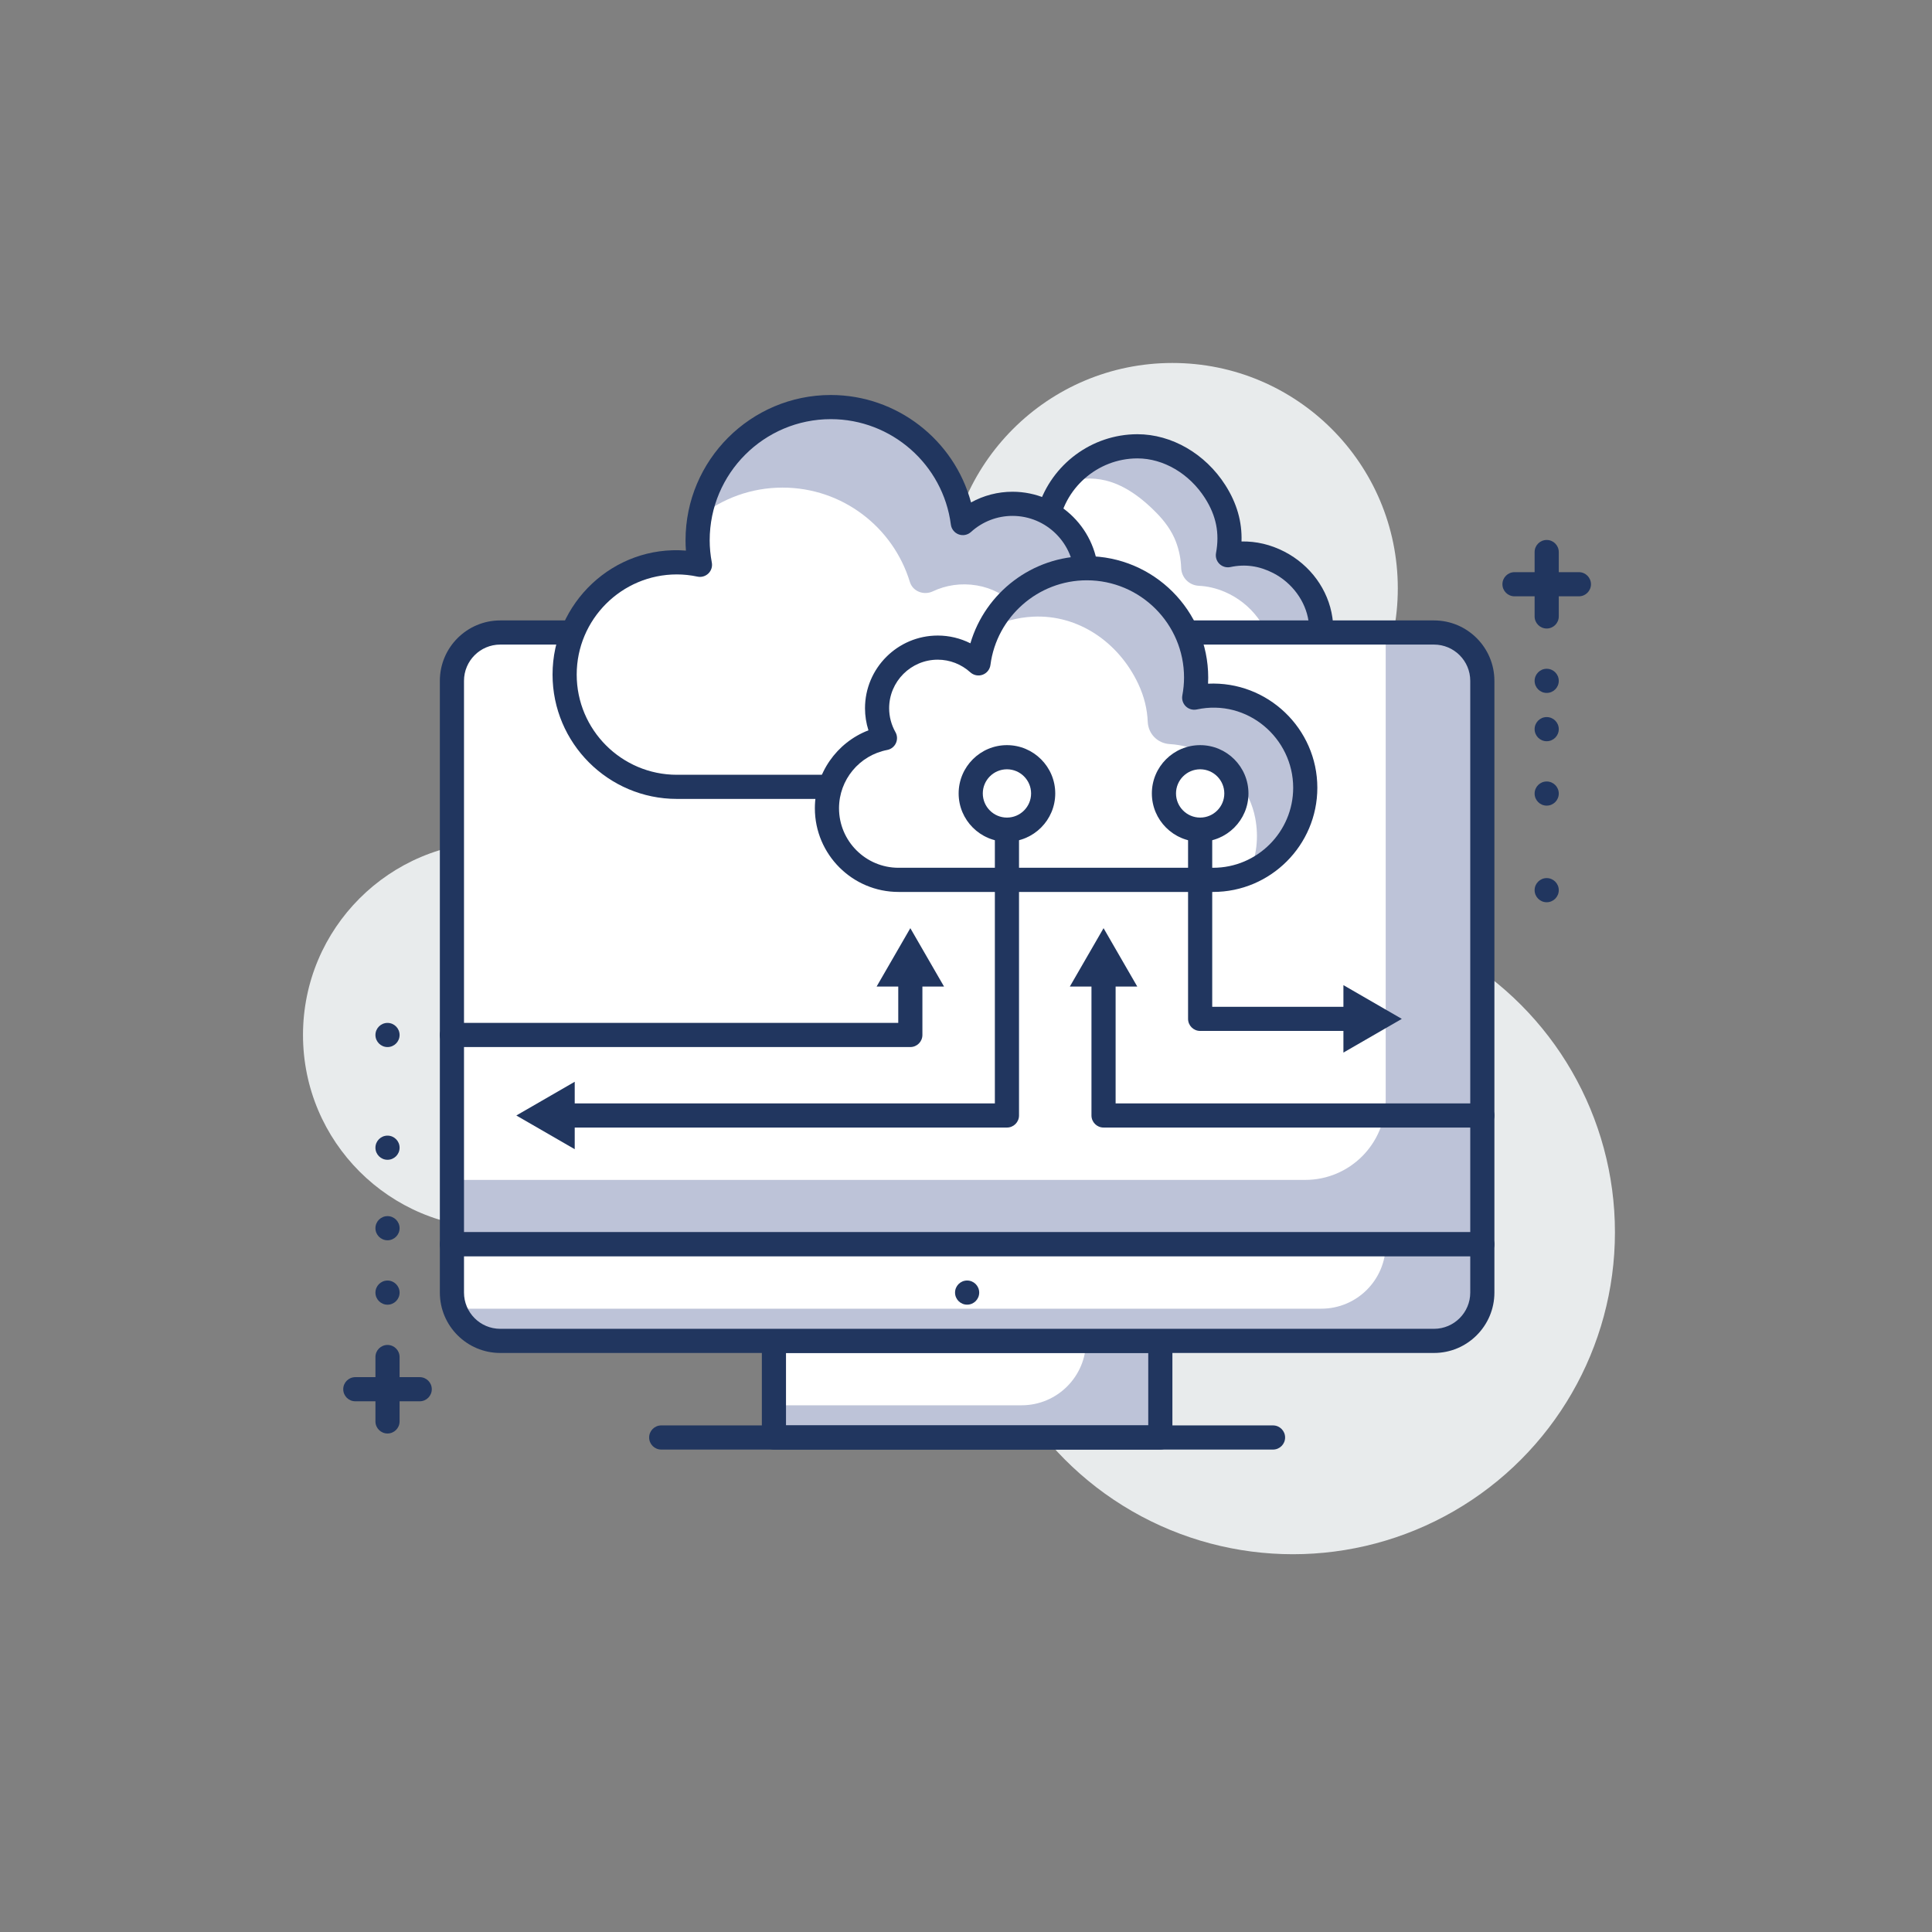 <?xml version="1.0" encoding="utf-8"?>
<!-- Generator: Adobe Illustrator 24.3.0, SVG Export Plug-In . SVG Version: 6.00 Build 0)  -->
<svg version="1.1" id="Layer_1" xmlns="http://www.w3.org/2000/svg" xmlns:xlink="http://www.w3.org/1999/xlink" x="0px" y="0px"
	 viewBox="0 0 120 120" enable-background="new 0 0 120 120" xml:space="preserve">
<rect x="0" y="0" width="120" height="120" fill="#808080" stroke="none"/>
<g>
	<circle fill="#E8EBEC" cx="72.82" cy="36.545" r="14"/>
	<circle fill="#E8EBEC" cx="30.82" cy="64.285" r="12"/>
	<circle fill="#E8EBEC" cx="80.307" cy="76.536" r="20"/>
	<g>
		<path fill="#FFFFFF" d="M60.813,44.009c-2.066,0-3.741-1.675-3.741-3.74c0-1.823,1.306-3.337,3.032-3.669
			c-0.261-0.46-0.412-0.991-0.412-1.559c0-0.413,0.084-0.804,0.228-1.165c-0.019-0.001-0.038-0.006-0.058-0.006
			c-1.751,0-3.17,1.42-3.17,3.171c0,0.567,0.15,1.099,0.412,1.56c-1.727,0.331-3.032,1.845-3.032,3.668
			c0,2.065,1.675,3.741,3.741,3.741h16.443c1.651,0,3.105-0.833,3.973-2.099c-0.314,0.064-0.639,0.098-0.972,0.098H60.813z"/>
		<path fill="#FFFFFF" d="M60.98,44.009c-1.917,0-3.648-1.369-3.879-3.272c-0.246-2.027,1.131-3.776,3.003-4.137
			c-0.363-0.64-0.512-1.416-0.341-2.235c0.251-1.203,1.234-2.183,2.439-2.427c1.077-0.219,2.078,0.112,2.789,0.758
			c0.363-2.799,2.746-4.964,5.641-4.975c1.978-0.007,3.782,1.147,4.846,2.815c0.909,1.425,1.014,2.746,0.79,3.95
			c0.965-0.205,2.027-0.144,3.169,0.446c1.356,0.699,2.357,2.018,2.581,3.528c0.44,2.984-1.861,5.548-4.761,5.548H60.98z"/>
		<path fill="#BDC3D8" d="M82.051,38.754c-0.157-1.768-1.358-3.31-2.993-3.999c-0.999-0.422-1.933-0.451-2.791-0.268
			c0.223-1.194,0.122-2.503-0.77-3.919c-1.077-1.711-2.935-2.885-4.957-2.846c-1.795,0.035-3.382,0.902-4.404,2.228
			c1.6-0.443,3.383-0.443,5.685,1.896c0.51,0.517,0.958,1.118,1.216,1.798c0.212,0.56,0.31,1.103,0.327,1.626
			c0.02,0.61,0.494,1.086,1.104,1.115c0.513,0.025,1.047,0.14,1.601,0.376c1.632,0.696,2.83,2.241,2.982,4.009
			c0.101,1.171-0.22,2.26-0.824,3.142C80.558,43.432,82.275,41.272,82.051,38.754z"/>
		<path fill="#21365F" d="M77.255,44.759H60.979c-2.363,0-4.352-1.69-4.624-3.933c-0.246-2.033,0.917-3.944,2.738-4.702
			c-0.177-0.612-0.201-1.261-0.064-1.913c0.312-1.495,1.527-2.705,3.024-3.01c0.846-0.17,1.693-0.07,2.443,0.275
			c0.835-2.624,3.298-4.495,6.132-4.506c0.006,0,0.013,0,0.019,0c2.125,0,4.216,1.21,5.461,3.161c0.713,1.118,1.045,2.271,1.005,3.5
			c0.904-0.017,1.803,0.188,2.665,0.633c1.611,0.832,2.725,2.359,2.979,4.087c0.239,1.62-0.231,3.252-1.289,4.478
			C80.411,44.055,78.875,44.759,77.255,44.759z M62.857,32.62c-0.167,0-0.336,0.017-0.506,0.052
			c-0.917,0.187-1.663,0.929-1.854,1.846c-0.125,0.6-0.036,1.192,0.259,1.712c0.12,0.21,0.13,0.465,0.028,0.685
			c-0.1,0.22-0.301,0.377-0.538,0.422c-1.536,0.295-2.59,1.748-2.4,3.31c0.177,1.465,1.555,2.613,3.134,2.613h16.276
			c1.183,0,2.306-0.514,3.079-1.41c0.784-0.908,1.118-2.072,0.94-3.278c-0.182-1.232-1.019-2.371-2.183-2.973
			c-0.875-0.45-1.75-0.574-2.669-0.378c-0.245,0.051-0.5-0.021-0.68-0.196c-0.18-0.175-0.259-0.428-0.213-0.675
			c0.229-1.233,0.012-2.317-0.685-3.41c-0.973-1.523-2.579-2.468-4.196-2.468c-0.005,0-0.01,0-0.015,0
			c-2.475,0.009-4.581,1.867-4.9,4.321c-0.035,0.276-0.222,0.511-0.484,0.607c-0.262,0.096-0.557,0.038-0.763-0.149
			C64.033,32.839,63.458,32.62,62.857,32.62z"/>
		<rect x="48.07" y="83.285" fill="#BDC3D8" width="24" height="6"/>
		<path fill="#FFFFFF" d="M67.454,83.285H48.07v4h15.384C65.663,87.285,67.454,85.494,67.454,83.285L67.454,83.285z"/>
		<path fill="#21365F" d="M72.07,90.035H48.07c-0.415,0-0.75-0.336-0.75-0.75v-6c0-0.414,0.335-0.75,0.75-0.75H72.07
			c0.414,0,0.75,0.336,0.75,0.75v6C72.82,89.699,72.483,90.035,72.07,90.035z M48.82,88.535H71.32v-4.5H48.82V88.535z"/>
		<path fill="#BDC3D8" d="M92.07,77.286h-64v-35c0-1.657,1.343-3,3-3h58c1.657,0,3,1.343,3,3V77.286z"/>
		<path fill="#FFFFFF" d="M81.069,73.286h-53v-31c0-1.657,1.343-3,3-3h55v29C86.069,71.047,83.831,73.286,81.069,73.286z"/>
		<path fill="#21365F" d="M92.07,78.036h-64c-0.415,0-0.75-0.336-0.75-0.75v-35c0-2.067,1.682-3.75,3.75-3.75h58
			c2.068,0,3.75,1.683,3.75,3.75v35C92.82,77.7,92.483,78.036,92.07,78.036z M28.82,76.536h62.5v-34.25c0-1.24-1.01-2.25-2.25-2.25
			h-58c-1.241,0-2.25,1.01-2.25,2.25V76.536z"/>
		<path fill="#BDC3D8" d="M89.07,83.285h-58c-1.657,0-3-1.343-3-3v-3h64v3C92.07,81.942,90.727,83.285,89.07,83.285z"/>
		<path fill="#FFFFFF" d="M82.069,81.285h-54v-4h58l0,0C86.069,79.494,84.278,81.285,82.069,81.285z"/>
		<path fill="#21365F" d="M89.07,84.035h-58c-2.068,0-3.75-1.683-3.75-3.75v-3c0-0.414,0.335-0.75,0.75-0.75h64
			c0.414,0,0.75,0.336,0.75,0.75v3C92.82,82.352,91.138,84.035,89.07,84.035z M28.82,78.035v2.25c0,1.24,1.009,2.25,2.25,2.25h58
			c1.24,0,2.25-1.01,2.25-2.25v-2.25H28.82z"/>
		<path fill="#21365F" d="M79.07,90.035h-38c-0.415,0-0.75-0.336-0.75-0.75c0-0.414,0.335-0.75,0.75-0.75h38
			c0.414,0,0.75,0.336,0.75,0.75C79.82,89.699,79.483,90.035,79.07,90.035z"/>
		<circle fill="#21365F" cx="60.07" cy="80.285" r="0.75"/>
		<path fill="#FFFFFF" d="M65.854,48.872c2.992,0,5.417-2.425,5.417-5.417c0-2.64-1.891-4.832-4.391-5.312
			c0.378-0.667,0.596-1.437,0.596-2.258c0-2.535-2.056-4.592-4.591-4.592c-1.188,0-2.267,0.455-3.082,1.195
			c-0.527-4.062-3.992-7.203-8.199-7.203c-4.571,0-8.276,3.705-8.276,8.275c0,0.521,0.054,1.028,0.146,1.521
			c-0.462-0.098-0.941-0.154-1.433-0.154c-3.851,0-6.973,3.121-6.973,6.972c0,3.851,3.122,6.973,6.973,6.973H65.854z"/>
		<path fill="#BDC3D8" d="M71.272,43.455c0-2.64-1.891-4.832-4.391-5.312c0.509-0.898,0.728-1.982,0.515-3.129
			c-0.344-1.849-1.862-3.34-3.716-3.653c-1.497-0.253-2.883,0.226-3.876,1.128c-0.527-4.062-3.992-7.203-8.199-7.203
			c-4.064,0-7.438,2.932-8.137,6.794c1.412-1.12,3.194-1.794,5.136-1.794c3.728,0,6.874,2.467,7.908,5.856
			c0.182,0.596,0.866,0.852,1.429,0.587c0.81-0.382,1.75-0.533,2.738-0.366c1.854,0.312,3.372,1.804,3.716,3.652
			c0.213,1.146-0.006,2.232-0.515,3.13c2.452,0.471,4.305,2.59,4.377,5.161C70.042,47.418,71.272,45.582,71.272,43.455z"/>
		<path fill="#21365F" d="M65.854,49.622H42.042c-4.258,0-7.722-3.465-7.722-7.723c0-4.444,3.791-8.057,8.284-7.7
			c-0.016-0.216-0.024-0.429-0.024-0.639c0-4.978,4.049-9.026,9.025-9.026c4.109,0,7.662,2.796,8.708,6.674
			c0.783-0.434,1.666-0.665,2.573-0.665c2.945,0,5.341,2.396,5.341,5.342c0,0.603-0.102,1.201-0.302,1.767
			c2.421,0.861,4.096,3.171,4.096,5.803C72.021,46.855,69.254,49.622,65.854,49.622z M42.042,35.678
			c-3.431,0-6.222,2.791-6.222,6.222c0,3.432,2.791,6.223,6.222,6.223h23.812c2.574,0,4.667-2.094,4.667-4.668
			c0-2.229-1.591-4.154-3.782-4.575c-0.237-0.045-0.438-0.202-0.539-0.422c-0.101-0.22-0.091-0.475,0.029-0.685
			c0.326-0.575,0.498-1.228,0.498-1.888c0-2.118-1.723-3.842-3.841-3.842c-0.952,0-1.868,0.355-2.578,1.001
			c-0.208,0.188-0.504,0.245-0.763,0.148c-0.262-0.097-0.449-0.331-0.485-0.607c-0.484-3.734-3.689-6.551-7.455-6.551
			c-4.15,0-7.525,3.376-7.525,7.526c0,0.451,0.043,0.903,0.133,1.384c0.046,0.246-0.034,0.5-0.214,0.675
			c-0.181,0.175-0.436,0.248-0.68,0.196C42.889,35.723,42.46,35.678,42.042,35.678z"/>
		<path fill="#FFFFFF" d="M55.809,54.65c-2.456,0-4.446-1.99-4.446-4.445c0-2.167,1.551-3.966,3.603-4.359
			c-0.311-0.548-0.489-1.179-0.489-1.853c0-2.081,1.687-3.768,3.768-3.768c0.975,0,1.86,0.374,2.529,0.98
			c0.432-3.334,3.276-5.911,6.728-5.911c3.751,0,6.792,3.041,6.792,6.791c0,0.428-0.044,0.844-0.12,1.249
			c0.38-0.081,0.772-0.127,1.176-0.127c3.16,0,5.722,2.562,5.722,5.722c0,3.16-2.562,5.722-5.722,5.722H55.809z"/>
		<path fill="#BDC3D8" d="M81.049,48.424c-0.18-2.094-1.595-3.922-3.524-4.755c-1.2-0.518-2.321-0.554-3.352-0.335
			c0.27-1.444,0.141-3.032-0.973-4.743c-1.314-2.021-3.492-3.364-5.901-3.294c-2.56,0.075-4.756,1.57-5.846,3.723
			c0.82-0.414,1.735-0.668,2.705-0.717c2.829-0.142,5.328,1.603,6.537,4.164c0.386,0.819,0.562,1.607,0.593,2.363
			c0.032,0.757,0.614,1.342,1.371,1.387c0.742,0.043,1.521,0.247,2.333,0.677c1.51,0.8,2.651,2.239,2.972,3.918
			c0.231,1.21,0.076,2.366-0.357,3.375C79.787,53.248,81.269,50.995,81.049,48.424z"/>
		<path fill="#21365F" d="M75.349,55.4H55.809c-2.865,0-5.196-2.331-5.196-5.196c0-2.173,1.354-4.084,3.328-4.843
			c-0.141-0.441-0.214-0.904-0.214-1.369c0-2.491,2.027-4.517,4.519-4.517c0.71,0,1.402,0.167,2.027,0.482
			c0.928-3.154,3.854-5.413,7.23-5.413c4.158,0,7.541,3.383,7.541,7.541c0,0.126-0.003,0.253-0.01,0.38
			c3.698-0.178,6.788,2.79,6.788,6.464C81.821,52.497,78.917,55.4,75.349,55.4z M58.245,40.974c-1.665,0-3.019,1.354-3.019,3.017
			c0,0.518,0.136,1.031,0.392,1.484c0.119,0.21,0.129,0.465,0.028,0.684c-0.1,0.22-0.302,0.377-0.539,0.422
			c-1.735,0.333-2.994,1.856-2.994,3.622c0,2.038,1.658,3.696,3.696,3.696h19.541c2.741,0,4.972-2.231,4.972-4.972
			c-0.001-3.075-2.83-5.539-5.991-4.861c-0.245,0.052-0.5-0.021-0.68-0.196c-0.18-0.175-0.26-0.429-0.214-0.675
			c0.071-0.38,0.106-0.754,0.106-1.111c0-3.331-2.709-6.041-6.041-6.041c-3.022,0-5.595,2.261-5.984,5.258
			c-0.036,0.276-0.222,0.511-0.484,0.607c-0.265,0.098-0.557,0.038-0.764-0.148C59.712,41.254,58.992,40.974,58.245,40.974z"/>
		<path fill="#21365F" d="M92.07,70.034H68.543c-0.414,0-0.75-0.336-0.75-0.75v-8.62c0-0.414,0.336-0.75,0.75-0.75
			c0.415,0,0.75,0.336,0.75,0.75v7.87H92.07c0.414,0,0.75,0.336,0.75,0.75C92.82,69.698,92.483,70.034,92.07,70.034z"/>
		<polygon fill="#21365F" points="70.638,61.277 68.544,57.65 66.449,61.277 		"/>
		<path fill="#21365F" d="M84.055,64.033h-9.512c-0.414,0-0.75-0.336-0.75-0.75V51.282c0-0.414,0.336-0.75,0.75-0.75
			c0.415,0,0.75,0.336,0.75,0.75v11.251h8.762c0.415,0,0.75,0.336,0.75,0.75C84.805,63.697,84.47,64.033,84.055,64.033z"/>
		<polygon fill="#21365F" points="83.442,61.189 87.069,63.284 83.442,65.378 		"/>
		<path fill="#21365F" d="M56.542,65.034H28.07c-0.415,0-0.75-0.336-0.75-0.75c0-0.414,0.335-0.75,0.75-0.75h27.722v-2.87
			c0-0.414,0.337-0.75,0.75-0.75c0.414,0,0.75,0.336,0.75,0.75v3.62C57.292,64.698,56.956,65.034,56.542,65.034z"/>
		<polygon fill="#21365F" points="54.448,61.277 56.542,57.65 58.636,61.277 		"/>
		<path fill="#21365F" d="M62.543,70.034H35.084c-0.413,0-0.75-0.336-0.75-0.75c0-0.414,0.337-0.75,0.75-0.75h26.709V51.282
			c0-0.414,0.337-0.75,0.75-0.75c0.415,0,0.75,0.336,0.75,0.75v18.002C63.293,69.698,62.957,70.034,62.543,70.034z"/>
		<polygon fill="#21365F" points="35.697,67.19 32.07,69.285 35.697,71.379 		"/>
		<circle fill="#FFFFFF" cx="62.543" cy="49.282" r="2.25"/>
		<path fill="#21365F" d="M62.543,52.282c-1.654,0-3-1.346-3-3s1.346-3,3-3c1.654,0,3,1.346,3,3S64.197,52.282,62.543,52.282z
			 M62.543,47.782c-0.827,0-1.5,0.673-1.5,1.5c0,0.827,0.673,1.5,1.5,1.5c0.828,0,1.5-0.673,1.5-1.5
			C64.043,48.455,63.37,47.782,62.543,47.782z"/>
		<circle fill="#FFFFFF" cx="74.544" cy="49.282" r="2.25"/>
		<path fill="#21365F" d="M74.544,52.282c-1.654,0-3-1.346-3-3s1.346-3,3-3c1.655,0,3,1.346,3,3S76.198,52.282,74.544,52.282z
			 M74.544,47.782c-0.827,0-1.5,0.673-1.5,1.5c0,0.827,0.673,1.5,1.5,1.5c0.828,0,1.5-0.673,1.5-1.5
			C76.044,48.455,75.371,47.782,74.544,47.782z"/>
		<path fill="#21365F" d="M98.068,37.038h-4c-0.414,0-0.75-0.336-0.75-0.75c0-0.414,0.336-0.75,0.75-0.75h4
			c0.415,0,0.75,0.336,0.75,0.75C98.818,36.702,98.483,37.038,98.068,37.038z"/>
		<path fill="#21365F" d="M96.068,39.038c-0.414,0-0.75-0.336-0.75-0.75v-4c0-0.414,0.336-0.75,0.75-0.75
			c0.415,0,0.75,0.336,0.75,0.75v4C96.818,38.702,96.483,39.038,96.068,39.038z"/>
		<circle fill="#21365F" cx="96.068" cy="42.289" r="0.75"/>
		<circle fill="#21365F" cx="96.068" cy="45.289" r="0.75"/>
		<circle fill="#21365F" cx="96.068" cy="49.289" r="0.75"/>
		<circle fill="#21365F" cx="96.068" cy="55.29" r="0.75"/>
		<path fill="#21365F" d="M26.069,87.037h-4c-0.415,0-0.75-0.336-0.75-0.75c0-0.414,0.335-0.75,0.75-0.75h4
			c0.414,0,0.75,0.336,0.75,0.75C26.819,86.701,26.483,87.037,26.069,87.037z"/>
		<path fill="#21365F" d="M24.069,89.037c-0.415,0-0.75-0.336-0.75-0.75v-4c0-0.414,0.335-0.75,0.75-0.75
			c0.414,0,0.75,0.336,0.75,0.75v4C24.819,88.701,24.483,89.037,24.069,89.037z"/>
		<circle fill="#21365F" cx="24.069" cy="80.287" r="0.75"/>
		<circle fill="#21365F" cx="24.069" cy="76.286" r="0.75"/>
		<circle fill="#21365F" cx="24.069" cy="71.286" r="0.75"/>
		<circle fill="#21365F" cx="24.069" cy="64.285" r="0.75"/>
	</g>
</g>
</svg>
